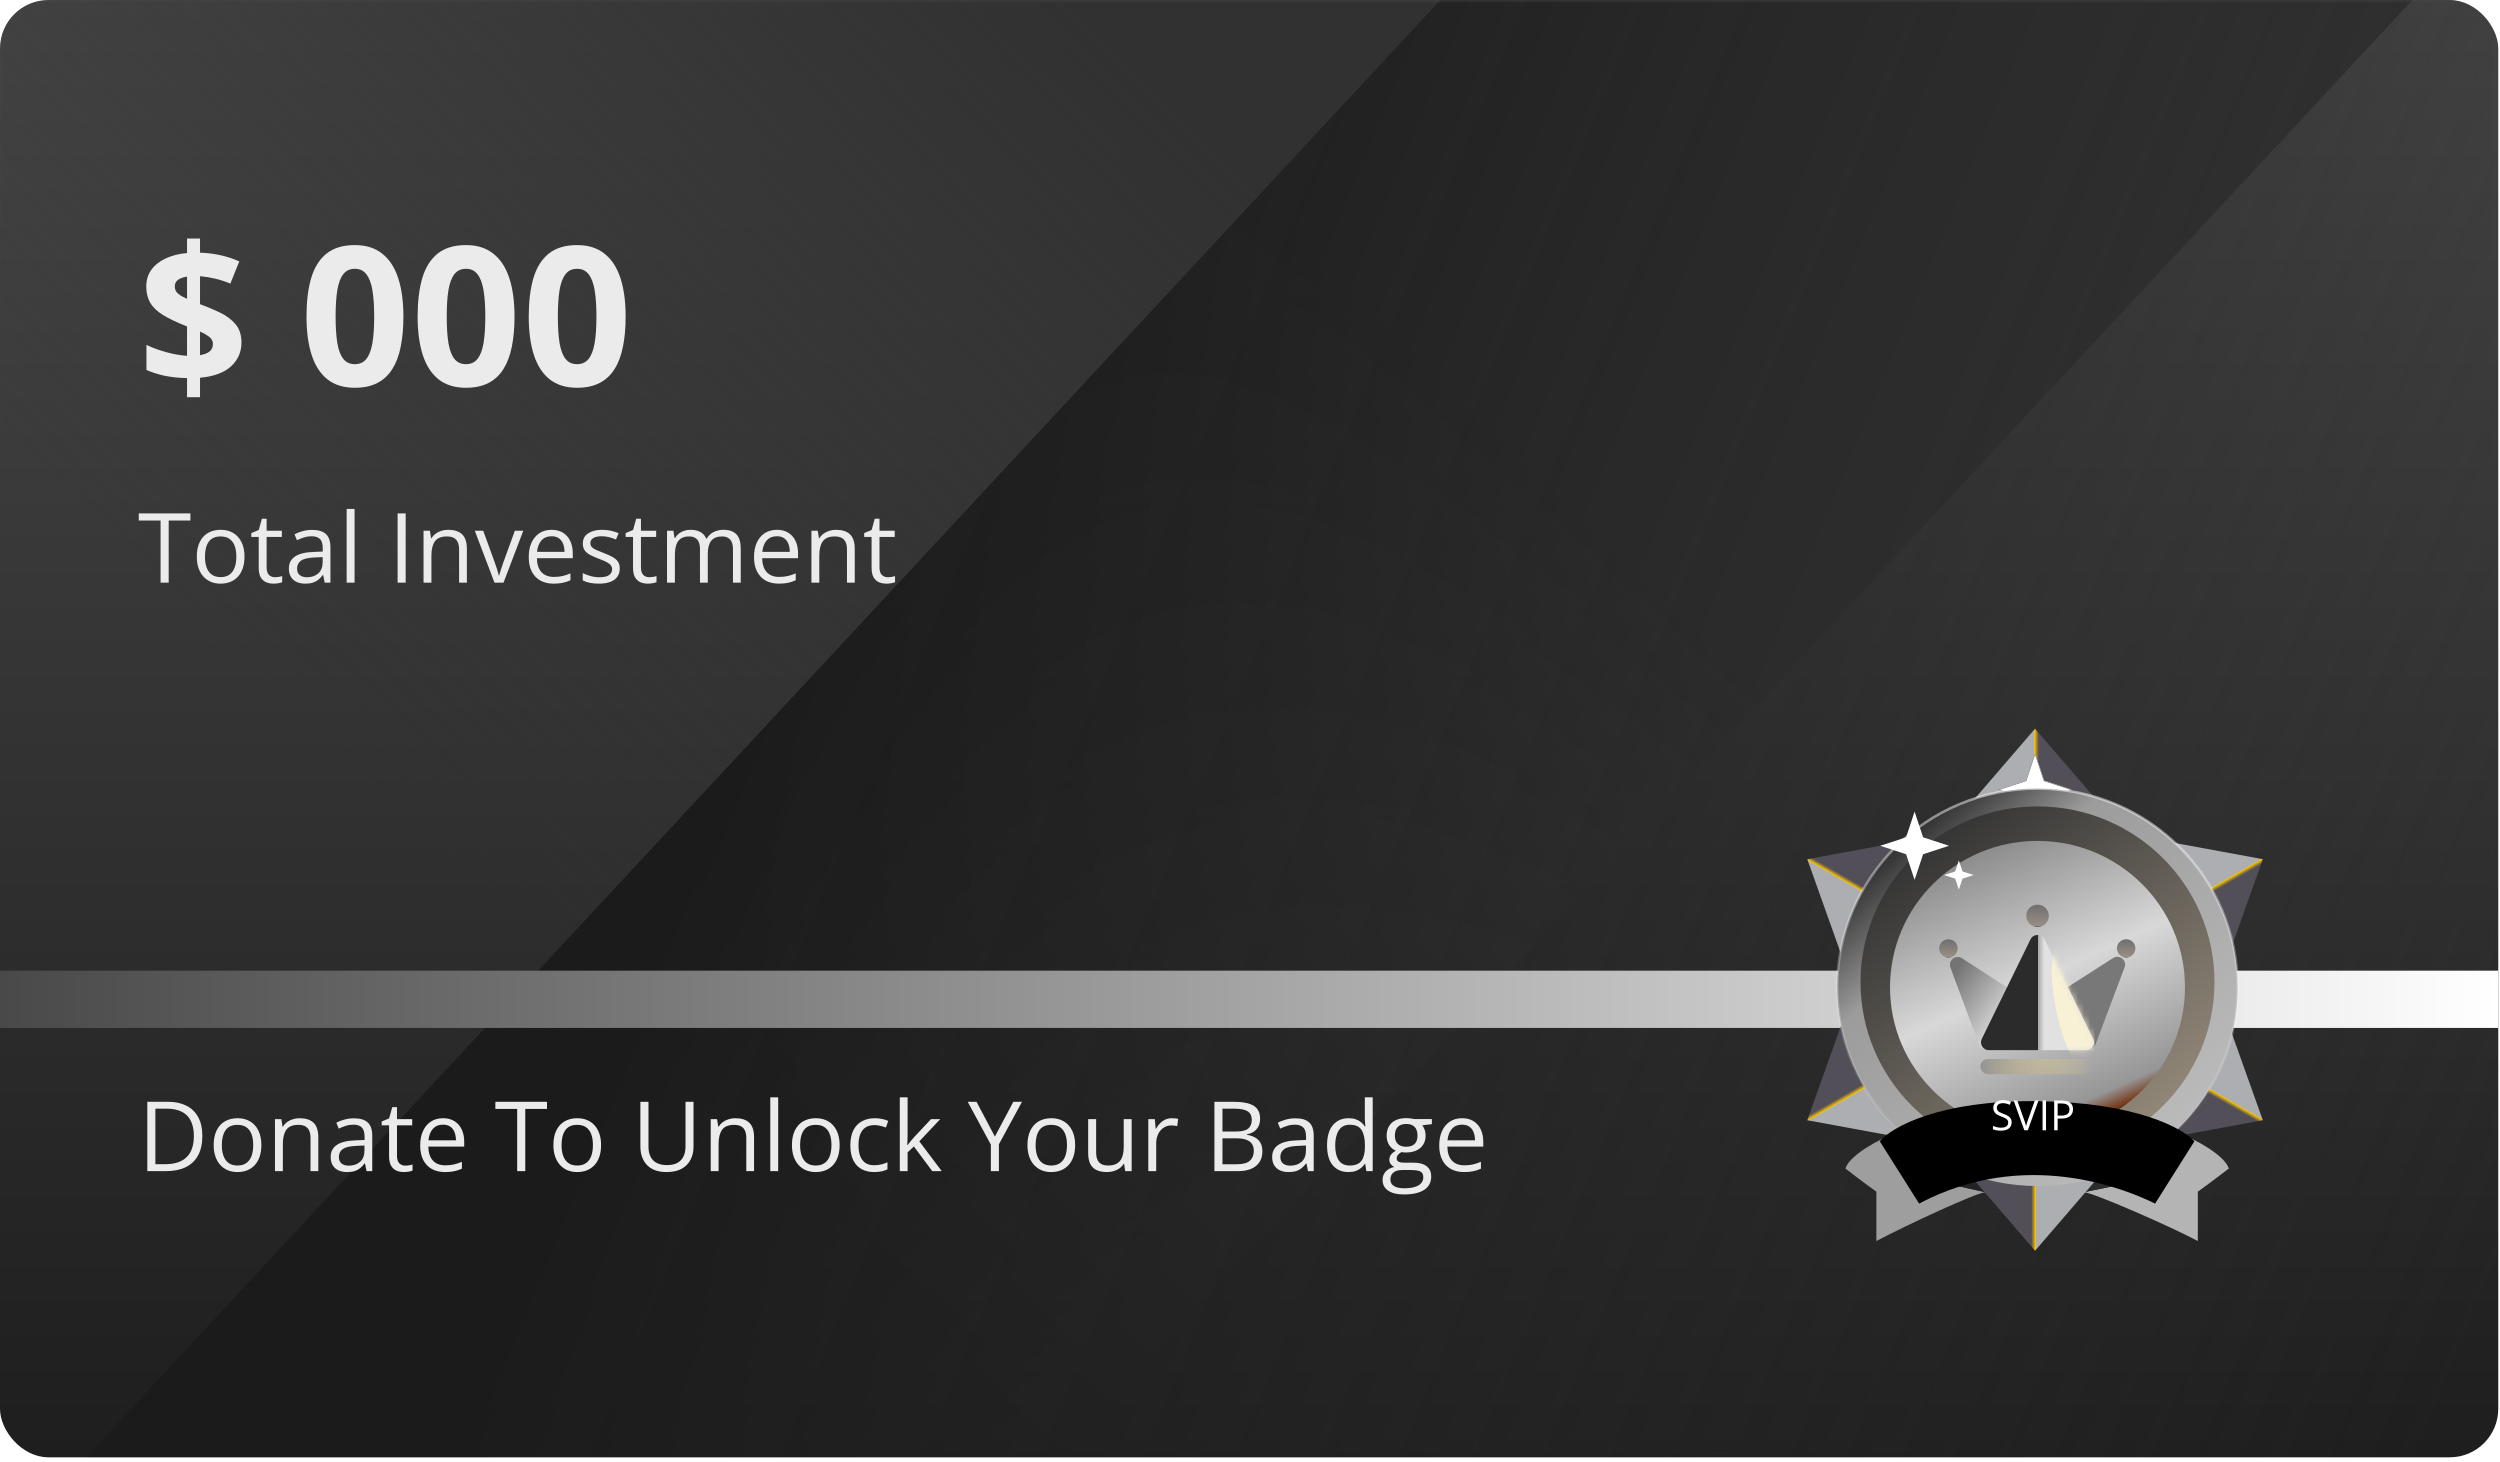 <svg width="412" height="241" viewBox="0 0 412 241" fill="none" xmlns="http://www.w3.org/2000/svg">
<g clip-path="url(#clip0_1788_16935)">
<rect width="411.714" height="240.167" rx="8" fill="white"/>
<rect width="411.714" height="240.167" fill="url(#paint0_linear_1788_16935)"/>
<mask id="mask0_1788_16935" style="mask-type:alpha" maskUnits="userSpaceOnUse" x="0" y="0" width="412" height="241">
<rect width="411.714" height="240.167" fill="#1E1E1E"/>
</mask>
<g mask="url(#mask0_1788_16935)">
<path d="M0 0H397.562L174.335 240.167H0V0Z" fill="url(#paint1_linear_1788_16935)"/>
<path d="M411.714 240.166L14.153 240.166L237.379 -0.001L411.714 -0.001L411.714 240.166Z" fill="url(#paint2_linear_1788_16935)"/>
</g>
<path d="M30.824 65.453V62.312C29.438 62.281 28.199 62.151 27.105 61.922C26.022 61.682 25.032 61.365 24.136 60.969V56.844C25.022 57.271 26.079 57.661 27.308 58.016C28.537 58.359 29.709 58.568 30.824 58.641V53.797C29.178 53.151 27.86 52.526 26.871 51.922C25.891 51.307 25.183 50.63 24.746 49.891C24.319 49.141 24.105 48.245 24.105 47.203C24.105 46.141 24.386 45.224 24.949 44.453C25.522 43.672 26.313 43.047 27.324 42.578C28.334 42.109 29.501 41.818 30.824 41.703V39.312H32.964V41.641C34.173 41.682 35.298 41.823 36.339 42.062C37.391 42.292 38.423 42.63 39.433 43.078L37.964 46.734C37.11 46.38 36.251 46.104 35.386 45.906C34.532 45.708 33.725 45.578 32.964 45.516V50.125C34.121 50.552 35.22 51.016 36.261 51.516C37.303 52.016 38.152 52.651 38.808 53.422C39.464 54.193 39.792 55.203 39.792 56.453C39.792 58.005 39.225 59.307 38.089 60.359C36.964 61.411 35.256 62.042 32.964 62.25V65.453H30.824ZM32.964 58.531C33.694 58.406 34.23 58.193 34.574 57.891C34.917 57.578 35.089 57.177 35.089 56.688C35.089 56.396 35.011 56.135 34.855 55.906C34.699 55.677 34.459 55.464 34.136 55.266C33.824 55.057 33.433 54.849 32.964 54.641V58.531ZM30.824 49.25V45.578C30.397 45.641 30.032 45.745 29.73 45.891C29.428 46.026 29.199 46.203 29.043 46.422C28.886 46.641 28.808 46.901 28.808 47.203C28.808 47.505 28.876 47.771 29.011 48C29.157 48.229 29.376 48.443 29.668 48.641C29.97 48.839 30.355 49.042 30.824 49.25ZM66.48 52.172C66.48 54.016 66.334 55.661 66.043 57.109C65.761 58.557 65.303 59.786 64.668 60.797C64.043 61.807 63.22 62.578 62.199 63.109C61.178 63.641 59.938 63.906 58.48 63.906C56.647 63.906 55.141 63.443 53.964 62.516C52.787 61.578 51.917 60.234 51.355 58.484C50.792 56.724 50.511 54.62 50.511 52.172C50.511 49.703 50.766 47.594 51.277 45.844C51.798 44.083 52.641 42.734 53.808 41.797C54.975 40.859 56.532 40.391 58.48 40.391C60.303 40.391 61.803 40.859 62.98 41.797C64.168 42.724 65.048 44.068 65.621 45.828C66.194 47.578 66.48 49.693 66.48 52.172ZM55.308 52.172C55.308 53.911 55.402 55.365 55.589 56.531C55.787 57.688 56.115 58.557 56.574 59.141C57.032 59.724 57.667 60.016 58.48 60.016C59.282 60.016 59.912 59.729 60.371 59.156C60.839 58.573 61.173 57.703 61.371 56.547C61.569 55.38 61.667 53.922 61.667 52.172C61.667 50.432 61.569 48.979 61.371 47.812C61.173 46.646 60.839 45.771 60.371 45.188C59.912 44.594 59.282 44.297 58.48 44.297C57.667 44.297 57.032 44.594 56.574 45.188C56.115 45.771 55.787 46.646 55.589 47.812C55.402 48.979 55.308 50.432 55.308 52.172ZM84.793 52.172C84.793 54.016 84.647 55.661 84.355 57.109C84.074 58.557 83.615 59.786 82.98 60.797C82.355 61.807 81.532 62.578 80.511 63.109C79.49 63.641 78.251 63.906 76.793 63.906C74.959 63.906 73.454 63.443 72.277 62.516C71.1 61.578 70.23 60.234 69.668 58.484C69.105 56.724 68.824 54.62 68.824 52.172C68.824 49.703 69.079 47.594 69.589 45.844C70.11 44.083 70.954 42.734 72.121 41.797C73.287 40.859 74.845 40.391 76.793 40.391C78.615 40.391 80.115 40.859 81.293 41.797C82.48 42.724 83.36 44.068 83.933 45.828C84.506 47.578 84.793 49.693 84.793 52.172ZM73.621 52.172C73.621 53.911 73.714 55.365 73.902 56.531C74.1 57.688 74.428 58.557 74.886 59.141C75.345 59.724 75.98 60.016 76.793 60.016C77.595 60.016 78.225 59.729 78.683 59.156C79.152 58.573 79.485 57.703 79.683 56.547C79.881 55.38 79.98 53.922 79.98 52.172C79.98 50.432 79.881 48.979 79.683 47.812C79.485 46.646 79.152 45.771 78.683 45.188C78.225 44.594 77.595 44.297 76.793 44.297C75.98 44.297 75.345 44.594 74.886 45.188C74.428 45.771 74.1 46.646 73.902 47.812C73.714 48.979 73.621 50.432 73.621 52.172ZM103.105 52.172C103.105 54.016 102.959 55.661 102.667 57.109C102.386 58.557 101.928 59.786 101.292 60.797C100.667 61.807 99.845 62.578 98.824 63.109C97.803 63.641 96.563 63.906 95.105 63.906C93.272 63.906 91.766 63.443 90.589 62.516C89.412 61.578 88.543 60.234 87.98 58.484C87.418 56.724 87.136 54.62 87.136 52.172C87.136 49.703 87.391 47.594 87.902 45.844C88.423 44.083 89.266 42.734 90.433 41.797C91.6 40.859 93.157 40.391 95.105 40.391C96.928 40.391 98.428 40.859 99.605 41.797C100.792 42.724 101.673 44.068 102.246 45.828C102.819 47.578 103.105 49.693 103.105 52.172ZM91.933 52.172C91.933 53.911 92.027 55.365 92.214 56.531C92.412 57.688 92.74 58.557 93.199 59.141C93.657 59.724 94.293 60.016 95.105 60.016C95.907 60.016 96.537 59.729 96.996 59.156C97.464 58.573 97.798 57.703 97.996 56.547C98.194 55.38 98.293 53.922 98.293 52.172C98.293 50.432 98.194 48.979 97.996 47.812C97.798 46.646 97.464 45.771 96.996 45.188C96.537 44.594 95.907 44.297 95.105 44.297C94.293 44.297 93.657 44.594 93.199 45.188C92.74 45.771 92.412 46.646 92.214 47.812C92.027 48.979 91.933 50.432 91.933 52.172Z" fill="#EBEBEB"/>
<path d="M27.8 96.029H26.464V85.779H22.871V84.607H31.378V85.779H27.8V96.029ZM40.292 91.732C40.292 92.436 40.201 93.063 40.019 93.615C39.837 94.167 39.574 94.633 39.23 95.014C38.886 95.394 38.47 95.686 37.98 95.889C37.496 96.087 36.946 96.186 36.331 96.186C35.759 96.186 35.233 96.087 34.753 95.889C34.279 95.686 33.868 95.394 33.519 95.014C33.175 94.633 32.907 94.167 32.714 93.615C32.527 93.063 32.433 92.436 32.433 91.732C32.433 90.795 32.592 89.998 32.91 89.342C33.227 88.68 33.681 88.178 34.269 87.834C34.863 87.485 35.569 87.311 36.386 87.311C37.167 87.311 37.85 87.485 38.433 87.834C39.022 88.183 39.477 88.688 39.8 89.35C40.128 90.006 40.292 90.8 40.292 91.732ZM33.777 91.732C33.777 92.42 33.868 93.016 34.05 93.522C34.233 94.027 34.514 94.417 34.894 94.693C35.274 94.969 35.764 95.107 36.363 95.107C36.956 95.107 37.444 94.969 37.824 94.693C38.209 94.417 38.493 94.027 38.675 93.522C38.858 93.016 38.949 92.42 38.949 91.732C38.949 91.05 38.858 90.462 38.675 89.967C38.493 89.467 38.212 89.081 37.831 88.811C37.451 88.54 36.959 88.404 36.355 88.404C35.464 88.404 34.811 88.699 34.394 89.287C33.983 89.876 33.777 90.691 33.777 91.732ZM45.3 95.123C45.514 95.123 45.733 95.105 45.956 95.068C46.181 95.032 46.363 94.988 46.503 94.936V95.943C46.352 96.011 46.141 96.068 45.871 96.115C45.605 96.162 45.345 96.186 45.089 96.186C44.636 96.186 44.225 96.107 43.855 95.951C43.485 95.79 43.188 95.519 42.964 95.139C42.746 94.758 42.636 94.232 42.636 93.561V88.482H41.417V87.85L42.644 87.342L43.16 85.482H43.941V87.467H46.449V88.482H43.941V93.522C43.941 94.058 44.063 94.459 44.308 94.725C44.558 94.99 44.889 95.123 45.3 95.123ZM51.441 87.326C52.462 87.326 53.22 87.555 53.714 88.014C54.209 88.472 54.456 89.204 54.456 90.209V96.029H53.511L53.261 94.764H53.199C52.959 95.076 52.709 95.339 52.449 95.553C52.188 95.761 51.886 95.92 51.542 96.029C51.204 96.133 50.787 96.186 50.292 96.186C49.772 96.186 49.308 96.094 48.902 95.912C48.501 95.73 48.183 95.454 47.949 95.084C47.72 94.714 47.605 94.245 47.605 93.678C47.605 92.824 47.944 92.167 48.621 91.709C49.298 91.251 50.329 91.001 51.714 90.959L53.191 90.897V90.373C53.191 89.633 53.032 89.115 52.714 88.818C52.397 88.522 51.949 88.373 51.371 88.373C50.923 88.373 50.496 88.438 50.089 88.568C49.683 88.699 49.298 88.852 48.933 89.029L48.535 88.045C48.92 87.847 49.363 87.678 49.863 87.537C50.363 87.397 50.889 87.326 51.441 87.326ZM53.175 91.811L51.871 91.865C50.803 91.907 50.05 92.081 49.613 92.389C49.175 92.696 48.956 93.131 48.956 93.693C48.956 94.183 49.105 94.545 49.402 94.779C49.699 95.014 50.092 95.131 50.581 95.131C51.342 95.131 51.964 94.92 52.449 94.498C52.933 94.076 53.175 93.443 53.175 92.6V91.811ZM58.433 96.029H57.128V83.873H58.433V96.029ZM65.527 96.029V84.607H66.855V96.029H65.527ZM73.855 87.311C74.871 87.311 75.639 87.561 76.16 88.061C76.68 88.555 76.941 89.352 76.941 90.451V96.029H75.66V90.537C75.66 89.824 75.496 89.29 75.168 88.936C74.845 88.581 74.347 88.404 73.675 88.404C72.727 88.404 72.061 88.672 71.675 89.209C71.29 89.745 71.097 90.524 71.097 91.545V96.029H69.8V87.467H70.847L71.043 88.701H71.113C71.295 88.399 71.527 88.147 71.808 87.943C72.089 87.735 72.404 87.579 72.753 87.475C73.102 87.365 73.47 87.311 73.855 87.311ZM81.496 96.029L78.246 87.467H79.636L81.519 92.647C81.649 93.001 81.782 93.391 81.918 93.818C82.053 94.245 82.147 94.589 82.199 94.85H82.253C82.316 94.589 82.42 94.245 82.566 93.818C82.712 93.386 82.845 92.995 82.964 92.647L84.847 87.467H86.238L82.98 96.029H81.496ZM90.91 87.311C91.639 87.311 92.264 87.472 92.785 87.795C93.305 88.118 93.704 88.571 93.98 89.154C94.256 89.732 94.394 90.409 94.394 91.186V91.99H88.48C88.496 92.995 88.746 93.761 89.23 94.287C89.714 94.813 90.397 95.076 91.277 95.076C91.819 95.076 92.298 95.027 92.714 94.928C93.131 94.829 93.563 94.683 94.011 94.49V95.631C93.579 95.824 93.149 95.964 92.722 96.053C92.3 96.141 91.8 96.186 91.222 96.186C90.399 96.186 89.68 96.019 89.066 95.686C88.457 95.347 87.983 94.852 87.644 94.201C87.305 93.55 87.136 92.753 87.136 91.811C87.136 90.889 87.29 90.092 87.597 89.42C87.91 88.743 88.347 88.222 88.91 87.857C89.477 87.493 90.144 87.311 90.91 87.311ZM90.894 88.373C90.201 88.373 89.649 88.6 89.238 89.053C88.826 89.506 88.582 90.139 88.503 90.951H93.035C93.029 90.441 92.949 89.993 92.793 89.607C92.641 89.217 92.41 88.915 92.097 88.701C91.785 88.482 91.384 88.373 90.894 88.373ZM102.136 93.686C102.136 94.232 101.998 94.693 101.722 95.068C101.451 95.438 101.061 95.717 100.55 95.904C100.045 96.092 99.441 96.186 98.738 96.186C98.139 96.186 97.621 96.139 97.183 96.045C96.746 95.951 96.363 95.818 96.035 95.647V94.451C96.384 94.623 96.8 94.779 97.285 94.92C97.769 95.061 98.264 95.131 98.769 95.131C99.509 95.131 100.045 95.011 100.378 94.772C100.712 94.532 100.878 94.206 100.878 93.795C100.878 93.561 100.811 93.355 100.675 93.178C100.545 92.995 100.324 92.821 100.011 92.654C99.699 92.482 99.266 92.295 98.714 92.092C98.168 91.883 97.694 91.678 97.293 91.475C96.897 91.266 96.589 91.014 96.371 90.717C96.157 90.42 96.05 90.034 96.05 89.561C96.05 88.837 96.342 88.282 96.925 87.897C97.514 87.506 98.285 87.311 99.238 87.311C99.753 87.311 100.235 87.363 100.683 87.467C101.136 87.566 101.558 87.701 101.949 87.873L101.511 88.912C101.157 88.761 100.779 88.633 100.378 88.529C99.977 88.425 99.569 88.373 99.152 88.373C98.553 88.373 98.092 88.472 97.769 88.67C97.451 88.868 97.293 89.139 97.293 89.482C97.293 89.748 97.365 89.967 97.511 90.139C97.662 90.311 97.902 90.472 98.23 90.623C98.558 90.774 98.99 90.951 99.527 91.154C100.063 91.352 100.527 91.558 100.917 91.772C101.308 91.98 101.608 92.235 101.816 92.537C102.029 92.834 102.136 93.217 102.136 93.686ZM106.988 95.123C107.201 95.123 107.42 95.105 107.644 95.068C107.868 95.032 108.05 94.988 108.191 94.936V95.943C108.04 96.011 107.829 96.068 107.558 96.115C107.292 96.162 107.032 96.186 106.777 96.186C106.324 96.186 105.912 96.107 105.542 95.951C105.173 95.79 104.876 95.519 104.652 95.139C104.433 94.758 104.324 94.232 104.324 93.561V88.482H103.105V87.85L104.332 87.342L104.847 85.482H105.628V87.467H108.136V88.482H105.628V93.522C105.628 94.058 105.751 94.459 105.996 94.725C106.246 94.99 106.576 95.123 106.988 95.123ZM119.222 87.311C120.165 87.311 120.876 87.558 121.355 88.053C121.834 88.542 122.074 89.331 122.074 90.42V96.029H120.792V90.482C120.792 89.79 120.641 89.272 120.339 88.928C120.042 88.579 119.6 88.404 119.011 88.404C118.183 88.404 117.582 88.644 117.207 89.123C116.832 89.602 116.644 90.308 116.644 91.24V96.029H115.355V90.482C115.355 90.019 115.287 89.633 115.152 89.326C115.022 89.019 114.824 88.79 114.558 88.639C114.298 88.482 113.967 88.404 113.566 88.404C112.998 88.404 112.542 88.522 112.199 88.756C111.855 88.99 111.605 89.339 111.449 89.803C111.298 90.261 111.222 90.826 111.222 91.498V96.029H109.925V87.467H110.972L111.167 88.678H111.238C111.41 88.381 111.626 88.131 111.886 87.928C112.147 87.725 112.438 87.571 112.761 87.467C113.084 87.363 113.428 87.311 113.792 87.311C114.444 87.311 114.988 87.433 115.425 87.678C115.868 87.917 116.188 88.284 116.386 88.779H116.457C116.738 88.284 117.123 87.917 117.613 87.678C118.102 87.433 118.639 87.311 119.222 87.311ZM128.035 87.311C128.764 87.311 129.389 87.472 129.91 87.795C130.431 88.118 130.829 88.571 131.105 89.154C131.381 89.732 131.519 90.409 131.519 91.186V91.99H125.605C125.621 92.995 125.871 93.761 126.355 94.287C126.839 94.813 127.522 95.076 128.402 95.076C128.944 95.076 129.423 95.027 129.839 94.928C130.256 94.829 130.688 94.683 131.136 94.49V95.631C130.704 95.824 130.274 95.964 129.847 96.053C129.425 96.141 128.925 96.186 128.347 96.186C127.524 96.186 126.806 96.019 126.191 95.686C125.582 95.347 125.108 94.852 124.769 94.201C124.431 93.55 124.261 92.753 124.261 91.811C124.261 90.889 124.415 90.092 124.722 89.42C125.035 88.743 125.472 88.222 126.035 87.857C126.602 87.493 127.269 87.311 128.035 87.311ZM128.019 88.373C127.326 88.373 126.774 88.6 126.363 89.053C125.951 89.506 125.707 90.139 125.628 90.951H130.16C130.154 90.441 130.074 89.993 129.917 89.607C129.766 89.217 129.535 88.915 129.222 88.701C128.91 88.482 128.509 88.373 128.019 88.373ZM137.777 87.311C138.792 87.311 139.561 87.561 140.082 88.061C140.602 88.555 140.863 89.352 140.863 90.451V96.029H139.582V90.537C139.582 89.824 139.417 89.29 139.089 88.936C138.766 88.581 138.269 88.404 137.597 88.404C136.649 88.404 135.983 88.672 135.597 89.209C135.212 89.745 135.019 90.524 135.019 91.545V96.029H133.722V87.467H134.769L134.964 88.701H135.035C135.217 88.399 135.449 88.147 135.73 87.943C136.011 87.735 136.326 87.579 136.675 87.475C137.024 87.365 137.391 87.311 137.777 87.311ZM146.3 95.123C146.514 95.123 146.733 95.105 146.957 95.068C147.181 95.032 147.363 94.988 147.503 94.936V95.943C147.352 96.011 147.141 96.068 146.871 96.115C146.605 96.162 146.345 96.186 146.089 96.186C145.636 96.186 145.225 96.107 144.855 95.951C144.485 95.79 144.188 95.519 143.964 95.139C143.746 94.758 143.636 94.232 143.636 93.561V88.482H142.417V87.85L143.644 87.342L144.16 85.482H144.941V87.467H147.449V88.482H144.941V93.522C144.941 94.058 145.063 94.459 145.308 94.725C145.558 94.99 145.889 95.123 146.3 95.123Z" fill="#EBEBEB"/>
<path d="M33.347 187.18C33.347 188.466 33.113 189.542 32.644 190.406C32.175 191.266 31.496 191.914 30.605 192.352C29.72 192.784 28.644 193 27.378 193H24.277V181.578H27.722C28.884 181.578 29.884 181.792 30.722 182.219C31.561 182.641 32.206 183.268 32.66 184.102C33.118 184.93 33.347 185.956 33.347 187.18ZM31.949 187.227C31.949 186.201 31.777 185.354 31.433 184.688C31.095 184.021 30.595 183.526 29.933 183.203C29.277 182.875 28.472 182.711 27.519 182.711H25.605V191.859H27.222C28.795 191.859 29.975 191.471 30.761 190.695C31.553 189.919 31.949 188.763 31.949 187.227ZM43.074 188.703C43.074 189.406 42.983 190.034 42.8 190.586C42.618 191.138 42.355 191.604 42.011 191.984C41.667 192.365 41.251 192.656 40.761 192.859C40.277 193.057 39.727 193.156 39.113 193.156C38.54 193.156 38.014 193.057 37.535 192.859C37.061 192.656 36.649 192.365 36.3 191.984C35.956 191.604 35.688 191.138 35.496 190.586C35.308 190.034 35.214 189.406 35.214 188.703C35.214 187.766 35.373 186.969 35.691 186.312C36.009 185.651 36.462 185.148 37.05 184.805C37.644 184.456 38.35 184.281 39.167 184.281C39.949 184.281 40.631 184.456 41.214 184.805C41.803 185.154 42.259 185.659 42.581 186.32C42.91 186.977 43.074 187.771 43.074 188.703ZM36.558 188.703C36.558 189.391 36.649 189.987 36.831 190.492C37.014 190.997 37.295 191.388 37.675 191.664C38.056 191.94 38.545 192.078 39.144 192.078C39.738 192.078 40.225 191.94 40.605 191.664C40.99 191.388 41.274 190.997 41.456 190.492C41.639 189.987 41.73 189.391 41.73 188.703C41.73 188.021 41.639 187.432 41.456 186.938C41.274 186.438 40.993 186.052 40.613 185.781C40.233 185.51 39.74 185.375 39.136 185.375C38.246 185.375 37.592 185.669 37.175 186.258C36.764 186.846 36.558 187.661 36.558 188.703ZM49.371 184.281C50.386 184.281 51.154 184.531 51.675 185.031C52.196 185.526 52.456 186.323 52.456 187.422V193H51.175V187.508C51.175 186.794 51.011 186.26 50.683 185.906C50.36 185.552 49.863 185.375 49.191 185.375C48.243 185.375 47.576 185.643 47.191 186.18C46.806 186.716 46.613 187.495 46.613 188.516V193H45.316V184.438H46.363L46.558 185.672H46.628C46.811 185.37 47.042 185.117 47.324 184.914C47.605 184.706 47.92 184.549 48.269 184.445C48.618 184.336 48.985 184.281 49.371 184.281ZM58.331 184.297C59.352 184.297 60.11 184.526 60.605 184.984C61.1 185.443 61.347 186.174 61.347 187.18V193H60.402L60.152 191.734H60.089C59.85 192.047 59.6 192.31 59.339 192.523C59.079 192.732 58.777 192.891 58.433 193C58.095 193.104 57.678 193.156 57.183 193.156C56.662 193.156 56.199 193.065 55.792 192.883C55.391 192.701 55.074 192.424 54.839 192.055C54.61 191.685 54.496 191.216 54.496 190.648C54.496 189.794 54.834 189.138 55.511 188.68C56.188 188.221 57.22 187.971 58.605 187.93L60.081 187.867V187.344C60.081 186.604 59.923 186.086 59.605 185.789C59.287 185.492 58.839 185.344 58.261 185.344C57.813 185.344 57.386 185.409 56.98 185.539C56.574 185.669 56.188 185.823 55.824 186L55.425 185.016C55.811 184.818 56.253 184.648 56.753 184.508C57.253 184.367 57.779 184.297 58.331 184.297ZM60.066 188.781L58.761 188.836C57.694 188.878 56.941 189.052 56.503 189.359C56.066 189.667 55.847 190.102 55.847 190.664C55.847 191.154 55.996 191.516 56.292 191.75C56.589 191.984 56.983 192.102 57.472 192.102C58.233 192.102 58.855 191.891 59.339 191.469C59.824 191.047 60.066 190.414 60.066 189.57V188.781ZM66.785 192.094C66.998 192.094 67.217 192.076 67.441 192.039C67.665 192.003 67.847 191.958 67.988 191.906V192.914C67.837 192.982 67.626 193.039 67.355 193.086C67.089 193.133 66.829 193.156 66.574 193.156C66.121 193.156 65.709 193.078 65.339 192.922C64.97 192.76 64.673 192.49 64.449 192.109C64.23 191.729 64.121 191.203 64.121 190.531V185.453H62.902V184.82L64.128 184.312L64.644 182.453H65.425V184.438H67.933V185.453H65.425V190.492C65.425 191.029 65.548 191.43 65.793 191.695C66.043 191.961 66.373 192.094 66.785 192.094ZM73.019 184.281C73.748 184.281 74.373 184.443 74.894 184.766C75.415 185.089 75.813 185.542 76.089 186.125C76.365 186.703 76.503 187.38 76.503 188.156V188.961H70.589C70.605 189.966 70.855 190.732 71.339 191.258C71.824 191.784 72.506 192.047 73.386 192.047C73.928 192.047 74.407 191.997 74.824 191.898C75.24 191.799 75.673 191.654 76.121 191.461V192.602C75.688 192.794 75.259 192.935 74.832 193.023C74.41 193.112 73.91 193.156 73.332 193.156C72.509 193.156 71.79 192.99 71.175 192.656C70.566 192.318 70.092 191.823 69.753 191.172C69.415 190.521 69.246 189.724 69.246 188.781C69.246 187.859 69.399 187.062 69.707 186.391C70.019 185.714 70.457 185.193 71.019 184.828C71.587 184.464 72.253 184.281 73.019 184.281ZM73.003 185.344C72.311 185.344 71.759 185.57 71.347 186.023C70.936 186.477 70.691 187.109 70.613 187.922H75.144C75.139 187.411 75.058 186.964 74.902 186.578C74.751 186.188 74.519 185.885 74.207 185.672C73.894 185.453 73.493 185.344 73.003 185.344ZM86.566 193H85.23V182.75H81.636V181.578H90.144V182.75H86.566V193ZM99.058 188.703C99.058 189.406 98.967 190.034 98.785 190.586C98.602 191.138 98.339 191.604 97.996 191.984C97.652 192.365 97.235 192.656 96.746 192.859C96.261 193.057 95.712 193.156 95.097 193.156C94.524 193.156 93.998 193.057 93.519 192.859C93.045 192.656 92.634 192.365 92.285 191.984C91.941 191.604 91.673 191.138 91.48 190.586C91.293 190.034 91.199 189.406 91.199 188.703C91.199 187.766 91.358 186.969 91.675 186.312C91.993 185.651 92.446 185.148 93.035 184.805C93.628 184.456 94.334 184.281 95.152 184.281C95.933 184.281 96.615 184.456 97.199 184.805C97.787 185.154 98.243 185.659 98.566 186.32C98.894 186.977 99.058 187.771 99.058 188.703ZM92.543 188.703C92.543 189.391 92.634 189.987 92.816 190.492C92.998 190.997 93.279 191.388 93.66 191.664C94.04 191.94 94.529 192.078 95.128 192.078C95.722 192.078 96.209 191.94 96.589 191.664C96.975 191.388 97.259 190.997 97.441 190.492C97.623 189.987 97.714 189.391 97.714 188.703C97.714 188.021 97.623 187.432 97.441 186.938C97.259 186.438 96.977 186.052 96.597 185.781C96.217 185.51 95.725 185.375 95.121 185.375C94.23 185.375 93.576 185.669 93.16 186.258C92.748 186.846 92.543 187.661 92.543 188.703ZM114.292 181.578V188.969C114.292 189.776 114.128 190.495 113.8 191.125C113.477 191.755 112.988 192.253 112.332 192.617C111.675 192.977 110.852 193.156 109.863 193.156C108.451 193.156 107.376 192.773 106.636 192.008C105.902 191.242 105.535 190.219 105.535 188.938V181.578H106.871V188.977C106.871 189.945 107.126 190.693 107.636 191.219C108.152 191.745 108.92 192.008 109.941 192.008C110.639 192.008 111.209 191.883 111.652 191.633C112.1 191.378 112.431 191.023 112.644 190.57C112.863 190.112 112.972 189.583 112.972 188.984V181.578H114.292ZM121.183 184.281C122.199 184.281 122.967 184.531 123.488 185.031C124.009 185.526 124.269 186.323 124.269 187.422V193H122.988V187.508C122.988 186.794 122.824 186.26 122.496 185.906C122.173 185.552 121.675 185.375 121.003 185.375C120.056 185.375 119.389 185.643 119.003 186.18C118.618 186.716 118.425 187.495 118.425 188.516V193H117.128V184.438H118.175L118.371 185.672H118.441C118.623 185.37 118.855 185.117 119.136 184.914C119.417 184.706 119.733 184.549 120.082 184.445C120.431 184.336 120.798 184.281 121.183 184.281ZM128.246 193H126.941V180.844H128.246V193ZM138.371 188.703C138.371 189.406 138.279 190.034 138.097 190.586C137.915 191.138 137.652 191.604 137.308 191.984C136.964 192.365 136.548 192.656 136.058 192.859C135.574 193.057 135.024 193.156 134.41 193.156C133.837 193.156 133.311 193.057 132.832 192.859C132.358 192.656 131.946 192.365 131.597 191.984C131.253 191.604 130.985 191.138 130.792 190.586C130.605 190.034 130.511 189.406 130.511 188.703C130.511 187.766 130.67 186.969 130.988 186.312C131.306 185.651 131.759 185.148 132.347 184.805C132.941 184.456 133.647 184.281 134.464 184.281C135.246 184.281 135.928 184.456 136.511 184.805C137.1 185.154 137.556 185.659 137.878 186.32C138.207 186.977 138.371 187.771 138.371 188.703ZM131.855 188.703C131.855 189.391 131.946 189.987 132.128 190.492C132.311 190.997 132.592 191.388 132.972 191.664C133.352 191.94 133.842 192.078 134.441 192.078C135.035 192.078 135.522 191.94 135.902 191.664C136.287 191.388 136.571 190.997 136.753 190.492C136.936 189.987 137.027 189.391 137.027 188.703C137.027 188.021 136.936 187.432 136.753 186.938C136.571 186.438 136.29 186.052 135.91 185.781C135.529 185.51 135.037 185.375 134.433 185.375C133.542 185.375 132.889 185.669 132.472 186.258C132.061 186.846 131.855 187.661 131.855 188.703ZM144.042 193.156C143.272 193.156 142.592 192.997 142.003 192.68C141.415 192.362 140.957 191.878 140.628 191.227C140.3 190.576 140.136 189.755 140.136 188.766C140.136 187.729 140.308 186.883 140.652 186.227C141.001 185.565 141.48 185.076 142.089 184.758C142.699 184.44 143.391 184.281 144.167 184.281C144.595 184.281 145.006 184.326 145.402 184.414C145.803 184.497 146.131 184.604 146.386 184.734L145.996 185.82C145.735 185.716 145.433 185.622 145.089 185.539C144.751 185.456 144.433 185.414 144.136 185.414C143.542 185.414 143.048 185.542 142.652 185.797C142.261 186.052 141.967 186.427 141.769 186.922C141.576 187.417 141.48 188.026 141.48 188.75C141.48 189.443 141.574 190.034 141.761 190.523C141.954 191.013 142.238 191.388 142.613 191.648C142.993 191.904 143.467 192.031 144.035 192.031C144.488 192.031 144.897 191.984 145.261 191.891C145.626 191.792 145.957 191.677 146.253 191.547V192.703C145.967 192.849 145.647 192.961 145.292 193.039C144.944 193.117 144.527 193.156 144.042 193.156ZM149.574 180.844V187.156C149.574 187.365 149.566 187.62 149.55 187.922C149.535 188.219 149.522 188.482 149.511 188.711H149.566C149.675 188.576 149.834 188.375 150.042 188.109C150.256 187.844 150.436 187.63 150.582 187.469L153.425 184.438H154.949L151.503 188.094L155.199 193H153.636L150.613 188.945L149.574 189.898V193H148.285V180.844H149.574ZM163.957 187.305L166.996 181.578H168.425L164.621 188.57V193H163.292V188.633L159.48 181.578H160.933L163.957 187.305ZM177.183 188.703C177.183 189.406 177.092 190.034 176.91 190.586C176.727 191.138 176.464 191.604 176.121 191.984C175.777 192.365 175.36 192.656 174.871 192.859C174.386 193.057 173.837 193.156 173.222 193.156C172.649 193.156 172.123 193.057 171.644 192.859C171.17 192.656 170.759 192.365 170.41 191.984C170.066 191.604 169.798 191.138 169.605 190.586C169.417 190.034 169.324 189.406 169.324 188.703C169.324 187.766 169.483 186.969 169.8 186.312C170.118 185.651 170.571 185.148 171.16 184.805C171.753 184.456 172.459 184.281 173.277 184.281C174.058 184.281 174.74 184.456 175.324 184.805C175.912 185.154 176.368 185.659 176.691 186.32C177.019 186.977 177.183 187.771 177.183 188.703ZM170.667 188.703C170.667 189.391 170.759 189.987 170.941 190.492C171.123 190.997 171.404 191.388 171.785 191.664C172.165 191.94 172.654 192.078 173.253 192.078C173.847 192.078 174.334 191.94 174.714 191.664C175.1 191.388 175.384 190.997 175.566 190.492C175.748 189.987 175.839 189.391 175.839 188.703C175.839 188.021 175.748 187.432 175.566 186.938C175.384 186.438 175.102 186.052 174.722 185.781C174.342 185.51 173.85 185.375 173.246 185.375C172.355 185.375 171.701 185.669 171.285 186.258C170.873 186.846 170.667 187.661 170.667 188.703ZM186.496 184.438V193H185.433L185.246 191.797H185.175C184.998 192.094 184.769 192.344 184.488 192.547C184.207 192.75 183.889 192.901 183.535 193C183.186 193.104 182.813 193.156 182.417 193.156C181.74 193.156 181.173 193.047 180.714 192.828C180.256 192.609 179.91 192.271 179.675 191.812C179.446 191.354 179.332 190.766 179.332 190.047V184.438H180.644V189.953C180.644 190.667 180.806 191.201 181.128 191.555C181.451 191.904 181.944 192.078 182.605 192.078C183.24 192.078 183.746 191.958 184.121 191.719C184.501 191.479 184.774 191.128 184.941 190.664C185.108 190.195 185.191 189.622 185.191 188.945V184.438H186.496ZM193.128 184.281C193.3 184.281 193.48 184.292 193.667 184.312C193.855 184.328 194.022 184.352 194.167 184.383L194.003 185.586C193.863 185.549 193.707 185.521 193.535 185.5C193.363 185.479 193.201 185.469 193.05 185.469C192.707 185.469 192.381 185.539 192.074 185.68C191.772 185.815 191.506 186.013 191.277 186.273C191.048 186.529 190.868 186.839 190.738 187.203C190.608 187.562 190.542 187.964 190.542 188.406V193H189.238V184.438H190.316L190.457 186.016H190.511C190.688 185.698 190.902 185.409 191.152 185.148C191.402 184.883 191.691 184.672 192.019 184.516C192.352 184.359 192.722 184.281 193.128 184.281ZM200.136 181.578H203.371C204.798 181.578 205.871 181.792 206.589 182.219C207.308 182.646 207.667 183.372 207.667 184.398C207.667 184.841 207.582 185.24 207.41 185.594C207.243 185.943 206.998 186.232 206.675 186.461C206.352 186.69 205.954 186.849 205.48 186.938V187.016C205.98 187.094 206.423 187.237 206.808 187.445C207.194 187.654 207.496 187.945 207.714 188.32C207.933 188.695 208.042 189.172 208.042 189.75C208.042 190.453 207.878 191.047 207.55 191.531C207.227 192.016 206.769 192.383 206.175 192.633C205.582 192.878 204.878 193 204.066 193H200.136V181.578ZM201.464 186.477H203.652C204.647 186.477 205.334 186.312 205.714 185.984C206.1 185.656 206.292 185.177 206.292 184.547C206.292 183.896 206.063 183.427 205.605 183.141C205.152 182.854 204.428 182.711 203.433 182.711H201.464V186.477ZM201.464 187.594V191.867H203.839C204.855 191.867 205.574 191.669 205.996 191.273C206.417 190.872 206.628 190.333 206.628 189.656C206.628 189.224 206.532 188.854 206.339 188.547C206.152 188.24 205.845 188.005 205.417 187.844C204.996 187.677 204.431 187.594 203.722 187.594H201.464ZM213.488 184.297C214.509 184.297 215.266 184.526 215.761 184.984C216.256 185.443 216.503 186.174 216.503 187.18V193H215.558L215.308 191.734H215.246C215.006 192.047 214.756 192.31 214.496 192.523C214.235 192.732 213.933 192.891 213.589 193C213.251 193.104 212.834 193.156 212.339 193.156C211.819 193.156 211.355 193.065 210.949 192.883C210.548 192.701 210.23 192.424 209.996 192.055C209.766 191.685 209.652 191.216 209.652 190.648C209.652 189.794 209.99 189.138 210.667 188.68C211.345 188.221 212.376 187.971 213.761 187.93L215.238 187.867V187.344C215.238 186.604 215.079 186.086 214.761 185.789C214.444 185.492 213.996 185.344 213.417 185.344C212.97 185.344 212.542 185.409 212.136 185.539C211.73 185.669 211.345 185.823 210.98 186L210.582 185.016C210.967 184.818 211.41 184.648 211.91 184.508C212.41 184.367 212.936 184.297 213.488 184.297ZM215.222 188.781L213.917 188.836C212.85 188.878 212.097 189.052 211.66 189.359C211.222 189.667 211.003 190.102 211.003 190.664C211.003 191.154 211.152 191.516 211.449 191.75C211.746 191.984 212.139 192.102 212.628 192.102C213.389 192.102 214.011 191.891 214.496 191.469C214.98 191.047 215.222 190.414 215.222 189.57V188.781ZM222.222 193.156C221.139 193.156 220.279 192.786 219.644 192.047C219.014 191.307 218.699 190.208 218.699 188.75C218.699 187.276 219.022 186.164 219.667 185.414C220.313 184.659 221.173 184.281 222.246 184.281C222.699 184.281 223.095 184.341 223.433 184.461C223.772 184.581 224.063 184.742 224.308 184.945C224.553 185.143 224.759 185.37 224.925 185.625H225.019C224.998 185.464 224.977 185.242 224.957 184.961C224.936 184.68 224.925 184.451 224.925 184.273V180.844H226.222V193H225.175L224.98 191.781H224.925C224.764 192.036 224.558 192.268 224.308 192.477C224.063 192.685 223.769 192.852 223.425 192.977C223.087 193.096 222.686 193.156 222.222 193.156ZM222.425 192.078C223.342 192.078 223.99 191.818 224.371 191.297C224.751 190.776 224.941 190.003 224.941 188.977V188.742C224.941 187.654 224.759 186.818 224.394 186.234C224.035 185.651 223.378 185.359 222.425 185.359C221.628 185.359 221.032 185.667 220.636 186.281C220.24 186.891 220.042 187.724 220.042 188.781C220.042 189.833 220.238 190.646 220.628 191.219C221.024 191.792 221.623 192.078 222.425 192.078ZM231.363 196.844C230.238 196.844 229.371 196.633 228.761 196.211C228.152 195.794 227.847 195.208 227.847 194.453C227.847 193.917 228.016 193.458 228.355 193.078C228.699 192.698 229.173 192.445 229.777 192.32C229.553 192.216 229.36 192.06 229.199 191.852C229.042 191.643 228.964 191.404 228.964 191.133C228.964 190.82 229.05 190.547 229.222 190.312C229.399 190.073 229.667 189.844 230.027 189.625C229.579 189.443 229.214 189.135 228.933 188.703C228.657 188.266 228.519 187.758 228.519 187.18C228.519 186.565 228.647 186.042 228.902 185.609C229.157 185.172 229.527 184.839 230.011 184.609C230.496 184.38 231.082 184.266 231.769 184.266C231.92 184.266 232.071 184.273 232.222 184.289C232.378 184.299 232.527 184.318 232.667 184.344C232.808 184.365 232.931 184.391 233.035 184.422H235.972V185.258L234.394 185.453C234.55 185.656 234.681 185.901 234.785 186.188C234.889 186.474 234.941 186.792 234.941 187.141C234.941 187.995 234.652 188.674 234.074 189.18C233.496 189.68 232.701 189.93 231.691 189.93C231.451 189.93 231.207 189.909 230.957 189.867C230.701 190.008 230.506 190.164 230.371 190.336C230.24 190.508 230.175 190.706 230.175 190.93C230.175 191.096 230.225 191.229 230.324 191.328C230.428 191.427 230.576 191.5 230.769 191.547C230.962 191.589 231.194 191.609 231.464 191.609H232.972C233.904 191.609 234.618 191.805 235.113 192.195C235.613 192.586 235.863 193.156 235.863 193.906C235.863 194.854 235.477 195.581 234.707 196.086C233.936 196.591 232.821 196.844 231.363 196.844ZM231.402 195.828C232.11 195.828 232.696 195.755 233.16 195.609C233.628 195.469 233.977 195.263 234.207 194.992C234.441 194.727 234.558 194.409 234.558 194.039C234.558 193.695 234.48 193.435 234.324 193.258C234.167 193.086 233.938 192.971 233.636 192.914C233.334 192.852 232.964 192.82 232.527 192.82H231.042C230.657 192.82 230.321 192.88 230.035 193C229.748 193.12 229.527 193.297 229.371 193.531C229.22 193.766 229.144 194.057 229.144 194.406C229.144 194.87 229.339 195.221 229.73 195.461C230.121 195.706 230.678 195.828 231.402 195.828ZM231.738 188.984C232.358 188.984 232.824 188.828 233.136 188.516C233.449 188.203 233.605 187.747 233.605 187.148C233.605 186.508 233.446 186.029 233.128 185.711C232.811 185.388 232.342 185.227 231.722 185.227C231.128 185.227 230.67 185.393 230.347 185.727C230.029 186.055 229.871 186.536 229.871 187.172C229.871 187.755 230.032 188.203 230.355 188.516C230.678 188.828 231.139 188.984 231.738 188.984ZM240.957 184.281C241.686 184.281 242.311 184.443 242.832 184.766C243.352 185.089 243.751 185.542 244.027 186.125C244.303 186.703 244.441 187.38 244.441 188.156V188.961H238.527C238.542 189.966 238.792 190.732 239.277 191.258C239.761 191.784 240.444 192.047 241.324 192.047C241.865 192.047 242.345 191.997 242.761 191.898C243.178 191.799 243.61 191.654 244.058 191.461V192.602C243.626 192.794 243.196 192.935 242.769 193.023C242.347 193.112 241.847 193.156 241.269 193.156C240.446 193.156 239.727 192.99 239.113 192.656C238.503 192.318 238.029 191.823 237.691 191.172C237.352 190.521 237.183 189.724 237.183 188.781C237.183 187.859 237.337 187.062 237.644 186.391C237.957 185.714 238.394 185.193 238.957 184.828C239.524 184.464 240.191 184.281 240.957 184.281ZM240.941 185.344C240.248 185.344 239.696 185.57 239.285 186.023C238.873 186.477 238.628 187.109 238.55 187.922H243.082C243.076 187.411 242.996 186.964 242.839 186.578C242.688 186.188 242.457 185.885 242.144 185.672C241.832 185.453 241.431 185.344 240.941 185.344Z" fill="#EBEBEB"/>
<rect y="159.969" width="411.714" height="9.435" fill="url(#paint3_linear_1788_16935)"/>
<path d="M304.117 192.564C304.843 190.363 309.558 187.802 312.178 186.826L316.27 194.063L327.207 196.476C325.845 196.476 314.247 201.874 309.226 204.517V196.393C306.731 194.599 304.117 192.564 304.117 192.564Z" fill="#9E9E9E"/>
<path d="M367.31 192.564C366.585 190.363 361.869 187.802 359.25 186.826L355.158 194.063L343.41 196.476C344.773 196.476 357.181 201.874 362.202 204.517V196.393C364.697 194.599 367.31 192.564 367.31 192.564Z" fill="#B4B4B4"/>
<path d="M322.346 190.848L327.207 196.477L316.27 194.064L322.346 190.848Z" fill="#232323"/>
<path d="M348.677 190.848L343.411 196.477L355.158 194.064L348.677 190.848Z" fill="#2C2C2C"/>
<path d="M335.375 120.084L348.355 135.161H322.395L335.375 120.084Z" fill="url(#paint4_linear_1788_16935)"/>
<path d="M335.376 206.125L322.396 191.048L348.356 191.048L335.376 206.125Z" fill="url(#paint5_linear_1788_16935)"/>
<g filter="url(#filter0_f_1788_16935)">
<path d="M335.376 124.105L336.88 128.644L341.452 130.136L336.88 131.629L335.376 136.167L333.872 131.629L329.3 130.136L333.872 128.644L335.376 124.105Z" fill="white"/>
<path d="M335.376 124.242L336.839 128.657L336.846 128.678L336.866 128.685L341.314 130.136L336.866 131.588L336.846 131.595L336.839 131.616L335.376 136.031L333.913 131.616L333.906 131.595L333.885 131.588L329.438 130.136L333.885 128.685L333.906 128.678L333.913 128.657L335.376 124.242Z" stroke="#696969" stroke-width="0.086"/>
</g>
<path d="M372.913 184.616L353.267 188.234L366.247 165.92L372.913 184.616Z" fill="url(#paint6_linear_1788_16935)"/>
<path d="M297.839 141.595L317.484 137.977L304.504 160.291L297.839 141.595Z" fill="url(#paint7_linear_1788_16935)"/>
<path d="M372.912 141.594L366.247 160.29L353.267 137.976L372.912 141.594Z" fill="url(#paint8_linear_1788_16935)"/>
<path d="M297.839 184.615L304.504 165.919L317.484 188.233L297.839 184.615Z" fill="url(#paint9_linear_1788_16935)"/>
<path d="M368.783 162.704C368.783 180.792 354.009 195.459 335.781 195.459C317.552 195.459 302.778 180.792 302.778 162.704C302.778 144.615 317.552 129.949 335.781 129.949C354.009 129.949 368.783 144.615 368.783 162.704Z" fill="url(#paint10_linear_1788_16935)" stroke="url(#paint11_linear_1788_16935)" stroke-width="0.429"/>
<g filter="url(#filter1_i_1788_16935)">
<ellipse cx="335.78" cy="162.703" rx="29.166" ry="28.949" fill="url(#paint12_linear_1788_16935)"/>
</g>
<g filter="url(#filter2_ii_1788_16935)">
<ellipse cx="335.78" cy="162.702" rx="24.305" ry="24.124" fill="url(#paint13_linear_1788_16935)"/>
</g>
<g filter="url(#filter3_d_1788_16935)">
<path d="M321.428 158.583C320.996 157.422 322.295 156.381 323.335 157.055L342.783 169.677C343.858 170.375 343.364 172.043 342.083 172.043H327.332C326.795 172.043 326.314 171.709 326.127 171.205L321.428 158.583Z" fill="url(#paint14_linear_1788_16935)"/>
<path d="M350.129 158.568C350.566 157.409 349.274 156.363 348.231 157.031L328.501 169.673C327.419 170.366 327.91 172.043 329.195 172.043H344.159C344.695 172.043 345.174 171.711 345.363 171.21L350.129 158.568Z" fill="#787878"/>
<path d="M334.628 153.943C335.099 152.982 336.469 152.982 336.94 153.943L344.974 170.357C345.392 171.212 344.77 172.209 343.818 172.209H327.75C326.798 172.209 326.176 171.212 326.594 170.357L334.628 153.943Z" fill="url(#paint15_linear_1788_16935)"/>
<mask id="mask1_1788_16935" style="mask-type:alpha" maskUnits="userSpaceOnUse" x="326" y="153" width="20" height="20">
<path d="M334.628 153.943C335.099 152.982 336.469 152.982 336.94 153.943L344.974 170.357C345.392 171.212 344.77 172.209 343.818 172.209H327.75C326.798 172.209 326.176 171.212 326.594 170.357L334.628 153.943Z" fill="url(#paint16_linear_1788_16935)"/>
</mask>
<g mask="url(#mask1_1788_16935)">
<g filter="url(#filter4_f_1788_16935)">
<ellipse rx="10.575" ry="2.87" transform="matrix(0.204 0.979 -0.98 0.201 341.681 165.099)" fill="#FFF5D2" fill-opacity="0.8"/>
</g>
</g>
<ellipse cx="335.784" cy="150.073" rx="1.859" ry="1.845" fill="url(#paint17_linear_1788_16935)"/>
<ellipse cx="321.098" cy="155.439" rx="1.521" ry="1.509" fill="url(#paint18_linear_1788_16935)"/>
<ellipse cx="350.393" cy="155.439" rx="1.521" ry="1.509" fill="url(#paint19_linear_1788_16935)"/>
<rect x="326.364" y="173.664" width="18.485" height="2.502" rx="1.251" fill="url(#paint20_linear_1788_16935)"/>
</g>
<path d="M322.817 141.795L323.419 143.61L325.248 144.207L323.419 144.804L322.817 146.62L322.216 144.804L320.387 144.207L322.216 143.61L322.817 141.795Z" fill="white"/>
<path d="M315.526 133.754L316.93 137.99L321.197 139.383L316.93 140.776L315.526 145.012L314.123 140.776L309.855 139.383L314.123 137.99L315.526 133.754Z" fill="white"/>
<g filter="url(#filter5_d_1788_16935)">
<path d="M309.788 183.794L316.27 194.064C333.688 184.817 350.297 191.652 355.158 194.064L361.639 183.794C359.786 181.669 352.019 177.372 335.779 177.183C319.538 176.995 311.685 181.512 309.788 183.794Z" fill="black"/>
</g>
<g filter="url(#filter6_d_1788_16935)">
<path d="M331.519 184.536C331.519 184.827 331.446 185.075 331.301 185.28C331.158 185.484 330.957 185.639 330.698 185.746C330.439 185.853 330.134 185.907 329.783 185.907C329.598 185.907 329.423 185.898 329.257 185.88C329.092 185.862 328.94 185.836 328.802 185.803C328.663 185.769 328.542 185.728 328.437 185.679V185.133C328.604 185.202 328.808 185.267 329.05 185.327C329.291 185.385 329.543 185.414 329.807 185.414C330.053 185.414 330.26 185.382 330.43 185.317C330.6 185.25 330.728 185.155 330.815 185.032C330.905 184.907 330.949 184.758 330.949 184.583C330.949 184.416 330.913 184.276 330.839 184.165C330.765 184.051 330.642 183.948 330.47 183.856C330.301 183.763 330.068 183.663 329.773 183.558C329.566 183.484 329.382 183.404 329.224 183.317C329.065 183.228 328.932 183.127 328.825 183.015C328.718 182.904 328.636 182.774 328.581 182.627C328.527 182.479 328.5 182.311 328.5 182.121C328.5 181.859 328.566 181.636 328.698 181.451C328.832 181.263 329.016 181.12 329.251 181.022C329.487 180.921 329.759 180.871 330.065 180.871C330.326 180.871 330.567 180.896 330.789 180.945C331.012 180.994 331.216 181.06 331.402 181.142L331.224 181.632C331.048 181.558 330.86 181.496 330.661 181.447C330.465 181.398 330.261 181.374 330.051 181.374C329.842 181.374 329.664 181.405 329.519 181.467C329.376 181.528 329.266 181.614 329.19 181.725C329.114 181.837 329.076 181.97 329.076 182.124C329.076 182.296 329.112 182.439 329.184 182.553C329.257 182.667 329.374 182.769 329.532 182.858C329.693 182.945 329.905 183.037 330.169 183.133C330.457 183.238 330.701 183.349 330.903 183.468C331.104 183.584 331.257 183.727 331.362 183.897C331.467 184.064 331.519 184.277 331.519 184.536ZM335.942 180.941L334.183 185.84H333.61L331.851 180.941H332.447L333.593 184.168C333.64 184.297 333.681 184.421 333.717 184.54C333.755 184.658 333.788 184.772 333.817 184.882C333.847 184.991 333.872 185.097 333.895 185.2C333.917 185.097 333.943 184.991 333.972 184.882C334.001 184.77 334.034 184.655 334.072 184.536C334.11 184.416 334.153 184.29 334.199 184.158L335.339 180.941H335.942ZM336.615 185.84V180.941H337.185V185.84H336.615ZM339.812 180.941C340.444 180.941 340.905 181.065 341.195 181.313C341.488 181.559 341.634 181.912 341.634 182.372C341.634 182.58 341.6 182.777 341.53 182.965C341.463 183.15 341.354 183.315 341.202 183.458C341.05 183.598 340.85 183.71 340.602 183.793C340.357 183.873 340.055 183.913 339.698 183.913H339.101V185.84H338.532V180.941H339.812ZM339.758 181.427H339.101V183.424H339.634C339.947 183.424 340.207 183.391 340.415 183.324C340.625 183.257 340.782 183.148 340.887 182.999C340.992 182.847 341.045 182.646 341.045 182.395C341.045 182.069 340.941 181.827 340.733 181.668C340.525 181.508 340.2 181.427 339.758 181.427Z" fill="white"/>
</g>
</g>
<defs>
<filter id="filter0_f_1788_16935" x="328.013" y="122.819" width="14.726" height="14.636" filterUnits="userSpaceOnUse" color-interpolation-filters="sRGB">
<feFlood flood-opacity="0" result="BackgroundImageFix"/>
<feBlend mode="normal" in="SourceGraphic" in2="BackgroundImageFix" result="shape"/>
<feGaussianBlur stdDeviation="0.643" result="effect1_foregroundBlur_1788_16935"/>
</filter>
<filter id="filter1_i_1788_16935" x="306.614" y="132.896" width="58.332" height="58.754" filterUnits="userSpaceOnUse" color-interpolation-filters="sRGB">
<feFlood flood-opacity="0" result="BackgroundImageFix"/>
<feBlend mode="normal" in="SourceGraphic" in2="BackgroundImageFix" result="shape"/>
<feColorMatrix in="SourceAlpha" type="matrix" values="0 0 0 0 0 0 0 0 0 0 0 0 0 0 0 0 0 0 127 0" result="hardAlpha"/>
<feOffset dy="-0.858"/>
<feGaussianBlur stdDeviation="0.429"/>
<feComposite in2="hardAlpha" operator="arithmetic" k2="-1" k3="1"/>
<feColorMatrix type="matrix" values="0 0 0 0 0.617 0 0 0 0 0.407 0 0 0 0 0 0 0 0 0.25 0"/>
<feBlend mode="normal" in2="shape" result="effect1_innerShadow_1788_16935"/>
</filter>
<filter id="filter2_ii_1788_16935" x="311.475" y="137.72" width="48.61" height="49.964" filterUnits="userSpaceOnUse" color-interpolation-filters="sRGB">
<feFlood flood-opacity="0" result="BackgroundImageFix"/>
<feBlend mode="normal" in="SourceGraphic" in2="BackgroundImageFix" result="shape"/>
<feColorMatrix in="SourceAlpha" type="matrix" values="0 0 0 0 0 0 0 0 0 0 0 0 0 0 0 0 0 0 127 0" result="hardAlpha"/>
<feOffset dy="0.858"/>
<feGaussianBlur stdDeviation="0.858"/>
<feComposite in2="hardAlpha" operator="arithmetic" k2="-1" k3="1"/>
<feColorMatrix type="matrix" values="0 0 0 0 0.7 0 0 0 0 0.466 0 0 0 0 0.012 0 0 0 1 0"/>
<feBlend mode="normal" in2="shape" result="effect1_innerShadow_1788_16935"/>
<feColorMatrix in="SourceAlpha" type="matrix" values="0 0 0 0 0 0 0 0 0 0 0 0 0 0 0 0 0 0 127 0" result="hardAlpha"/>
<feOffset dy="-0.858"/>
<feGaussianBlur stdDeviation="0.429"/>
<feComposite in2="hardAlpha" operator="arithmetic" k2="-1" k3="1"/>
<feColorMatrix type="matrix" values="0 0 0 0 1 0 0 0 0 0.72 0 0 0 0 0 0 0 0 1 0"/>
<feBlend mode="normal" in2="effect1_innerShadow_1788_16935" result="effect2_innerShadow_1788_16935"/>
</filter>
<filter id="filter3_d_1788_16935" x="318.72" y="148.229" width="34.052" height="29.653" filterUnits="userSpaceOnUse" color-interpolation-filters="sRGB">
<feFlood flood-opacity="0" result="BackgroundImageFix"/>
<feColorMatrix in="SourceAlpha" type="matrix" values="0 0 0 0 0 0 0 0 0 0 0 0 0 0 0 0 0 0 127 0" result="hardAlpha"/>
<feOffset dy="0.858"/>
<feGaussianBlur stdDeviation="0.429"/>
<feComposite in2="hardAlpha" operator="out"/>
<feColorMatrix type="matrix" values="0 0 0 0 0.358 0 0 0 0 0.194 0 0 0 0 0 0 0 0 1 0"/>
<feBlend mode="normal" in2="BackgroundImageFix" result="effect1_dropShadow_1788_16935"/>
<feBlend mode="normal" in="SourceGraphic" in2="effect1_dropShadow_1788_16935" result="shape"/>
</filter>
<filter id="filter4_f_1788_16935" x="335.563" y="152.157" width="12.236" height="25.883" filterUnits="userSpaceOnUse" color-interpolation-filters="sRGB">
<feFlood flood-opacity="0" result="BackgroundImageFix"/>
<feBlend mode="normal" in="SourceGraphic" in2="BackgroundImageFix" result="shape"/>
<feGaussianBlur stdDeviation="1.287" result="effect1_foregroundBlur_1788_16935"/>
</filter>
<filter id="filter5_d_1788_16935" x="301.211" y="172.889" width="69.006" height="34.041" filterUnits="userSpaceOnUse" color-interpolation-filters="sRGB">
<feFlood flood-opacity="0" result="BackgroundImageFix"/>
<feColorMatrix in="SourceAlpha" type="matrix" values="0 0 0 0 0 0 0 0 0 0 0 0 0 0 0 0 0 0 127 0" result="hardAlpha"/>
<feOffset dy="4.289"/>
<feGaussianBlur stdDeviation="4.289"/>
<feComposite in2="hardAlpha" operator="out"/>
<feColorMatrix type="matrix" values="0 0 0 0 0 0 0 0 0 0 0 0 0 0 0 0 0 0 0.3 0"/>
<feBlend mode="normal" in2="BackgroundImageFix" result="effect1_dropShadow_1788_16935"/>
<feBlend mode="normal" in="SourceGraphic" in2="effect1_dropShadow_1788_16935" result="shape"/>
</filter>
<filter id="filter6_d_1788_16935" x="328.437" y="180.871" width="13.198" height="5.464" filterUnits="userSpaceOnUse" color-interpolation-filters="sRGB">
<feFlood flood-opacity="0" result="BackgroundImageFix"/>
<feColorMatrix in="SourceAlpha" type="matrix" values="0 0 0 0 0 0 0 0 0 0 0 0 0 0 0 0 0 0 127 0" result="hardAlpha"/>
<feOffset dy="0.429"/>
<feComposite in2="hardAlpha" operator="out"/>
<feColorMatrix type="matrix" values="0 0 0 0 0.222 0 0 0 0 0.154 0 0 0 0 0.588 0 0 0 1 0"/>
<feBlend mode="normal" in2="BackgroundImageFix" result="effect1_dropShadow_1788_16935"/>
<feBlend mode="normal" in="SourceGraphic" in2="effect1_dropShadow_1788_16935" result="shape"/>
</filter>
<linearGradient id="paint0_linear_1788_16935" x1="205.857" y1="0" x2="205.857" y2="240.167" gradientUnits="userSpaceOnUse">
<stop stop-color="#484848"/>
<stop offset="1" stop-color="#1E1E1E"/>
</linearGradient>
<linearGradient id="paint1_linear_1788_16935" x1="292.06" y1="114.079" x2="168.546" y2="240.167" gradientUnits="userSpaceOnUse">
<stop stop-color="#313131"/>
<stop offset="1" stop-color="#313131" stop-opacity="0"/>
</linearGradient>
<linearGradient id="paint2_linear_1788_16935" x1="119.655" y1="126.087" x2="400.135" y2="242.31" gradientUnits="userSpaceOnUse">
<stop stop-color="#1B1B1B"/>
<stop offset="1" stop-color="#313131" stop-opacity="0"/>
</linearGradient>
<linearGradient id="paint3_linear_1788_16935" x1="-4.73876e-07" y1="164.686" x2="411.714" y2="164.686" gradientUnits="userSpaceOnUse">
<stop stop-color="#494949"/>
<stop offset="1" stop-color="white"/>
</linearGradient>
<linearGradient id="paint4_linear_1788_16935" x1="329.979" y1="126.115" x2="340.771" y2="126.115" gradientUnits="userSpaceOnUse">
<stop offset="0.485" stop-color="#ADAEB1"/>
<stop offset="0.489" stop-color="#FFC700"/>
<stop offset="0.557" stop-color="#524F58"/>
</linearGradient>
<linearGradient id="paint5_linear_1788_16935" x1="340.772" y1="200.094" x2="329.98" y2="200.094" gradientUnits="userSpaceOnUse">
<stop offset="0.485" stop-color="#ADAEB1"/>
<stop offset="0.489" stop-color="#FFC700"/>
<stop offset="0.557" stop-color="#524F58"/>
</linearGradient>
<linearGradient id="paint6_linear_1788_16935" x1="370.349" y1="176.962" x2="365.013" y2="186.273" gradientUnits="userSpaceOnUse">
<stop offset="0.485" stop-color="#ADAEB1"/>
<stop offset="0.489" stop-color="#FFC700"/>
<stop offset="0.557" stop-color="#524F58"/>
</linearGradient>
<linearGradient id="paint7_linear_1788_16935" x1="300.403" y1="149.249" x2="305.738" y2="139.938" gradientUnits="userSpaceOnUse">
<stop offset="0.485" stop-color="#ADAEB1"/>
<stop offset="0.489" stop-color="#FFC700"/>
<stop offset="0.557" stop-color="#524F58"/>
</linearGradient>
<linearGradient id="paint8_linear_1788_16935" x1="364.952" y1="139.972" x2="370.288" y2="149.282" gradientUnits="userSpaceOnUse">
<stop offset="0.485" stop-color="#ADAEB1"/>
<stop offset="0.489" stop-color="#FFC700"/>
<stop offset="0.557" stop-color="#524F58"/>
</linearGradient>
<linearGradient id="paint9_linear_1788_16935" x1="305.799" y1="186.237" x2="300.464" y2="176.927" gradientUnits="userSpaceOnUse">
<stop offset="0.485" stop-color="#ADAEB1"/>
<stop offset="0.489" stop-color="#FFC700"/>
<stop offset="0.557" stop-color="#524F58"/>
</linearGradient>
<linearGradient id="paint10_linear_1788_16935" x1="314.488" y1="138.188" x2="358.41" y2="187.546" gradientUnits="userSpaceOnUse">
<stop stop-color="#333333"/>
<stop offset="0.237" stop-color="#9C9C9C"/>
<stop offset="1" stop-color="#BBBBBB"/>
</linearGradient>
<linearGradient id="paint11_linear_1788_16935" x1="335.781" y1="129.734" x2="335.781" y2="195.673" gradientUnits="userSpaceOnUse">
<stop stop-color="white" stop-opacity="0.5"/>
<stop offset="1" stop-color="white" stop-opacity="0"/>
</linearGradient>
<linearGradient id="paint12_linear_1788_16935" x1="317.147" y1="140.589" x2="354.084" y2="185.49" gradientUnits="userSpaceOnUse">
<stop stop-color="#353535"/>
<stop offset="1" stop-color="#918778"/>
</linearGradient>
<linearGradient id="paint13_linear_1788_16935" x1="319.696" y1="142.835" x2="339.465" y2="186.937" gradientUnits="userSpaceOnUse">
<stop stop-color="#8B8B8B"/>
<stop offset="0.484" stop-color="#D8D8D8"/>
<stop offset="0.932" stop-color="#969696"/>
<stop offset="1" stop-color="#743110"/>
<stop offset="1" stop-color="#3C3C3C"/>
</linearGradient>
<linearGradient id="paint14_linear_1788_16935" x1="321.67" y1="159.801" x2="331.483" y2="166.991" gradientUnits="userSpaceOnUse">
<stop stop-color="#747474"/>
<stop offset="1" stop-color="#E0E0E0"/>
</linearGradient>
<linearGradient id="paint15_linear_1788_16935" x1="330.619" y1="162.2" x2="341.097" y2="162.2" gradientUnits="userSpaceOnUse">
<stop offset="0.497" stop-color="#2B2B2B"/>
<stop offset="0.497" stop-color="#FFCC1D"/>
<stop offset="0.497" stop-color="#A5A5A5"/>
<stop offset="0.599" stop-color="#E1E1E1"/>
</linearGradient>
<linearGradient id="paint16_linear_1788_16935" x1="330.619" y1="162.2" x2="341.097" y2="162.2" gradientUnits="userSpaceOnUse">
<stop offset="0.497" stop-color="#FCE77B"/>
<stop offset="0.497" stop-color="#FFCC1D"/>
</linearGradient>
<linearGradient id="paint17_linear_1788_16935" x1="335.784" y1="148.229" x2="335.784" y2="151.918" gradientUnits="userSpaceOnUse">
<stop stop-color="#6F6F6F"/>
<stop offset="0.948" stop-color="#988F85"/>
<stop offset="1" stop-color="#464645"/>
</linearGradient>
<linearGradient id="paint18_linear_1788_16935" x1="321.098" y1="153.93" x2="321.098" y2="156.948" gradientUnits="userSpaceOnUse">
<stop stop-color="#6F6F6F"/>
<stop offset="0.948" stop-color="#988F85"/>
<stop offset="1" stop-color="#464645"/>
</linearGradient>
<linearGradient id="paint19_linear_1788_16935" x1="350.393" y1="153.93" x2="350.393" y2="156.948" gradientUnits="userSpaceOnUse">
<stop stop-color="#6F6F6F"/>
<stop offset="0.948" stop-color="#988F85"/>
<stop offset="1" stop-color="#464645"/>
</linearGradient>
<linearGradient id="paint20_linear_1788_16935" x1="326.574" y1="174.915" x2="345.059" y2="174.915" gradientUnits="userSpaceOnUse">
<stop stop-color="#949494"/>
<stop offset="1" stop-color="#FDE07C" stop-opacity="0"/>
</linearGradient>
<clipPath id="clip0_1788_16935">
<rect width="411.714" height="240.167" rx="8" fill="white"/>
</clipPath>
</defs>
</svg>
